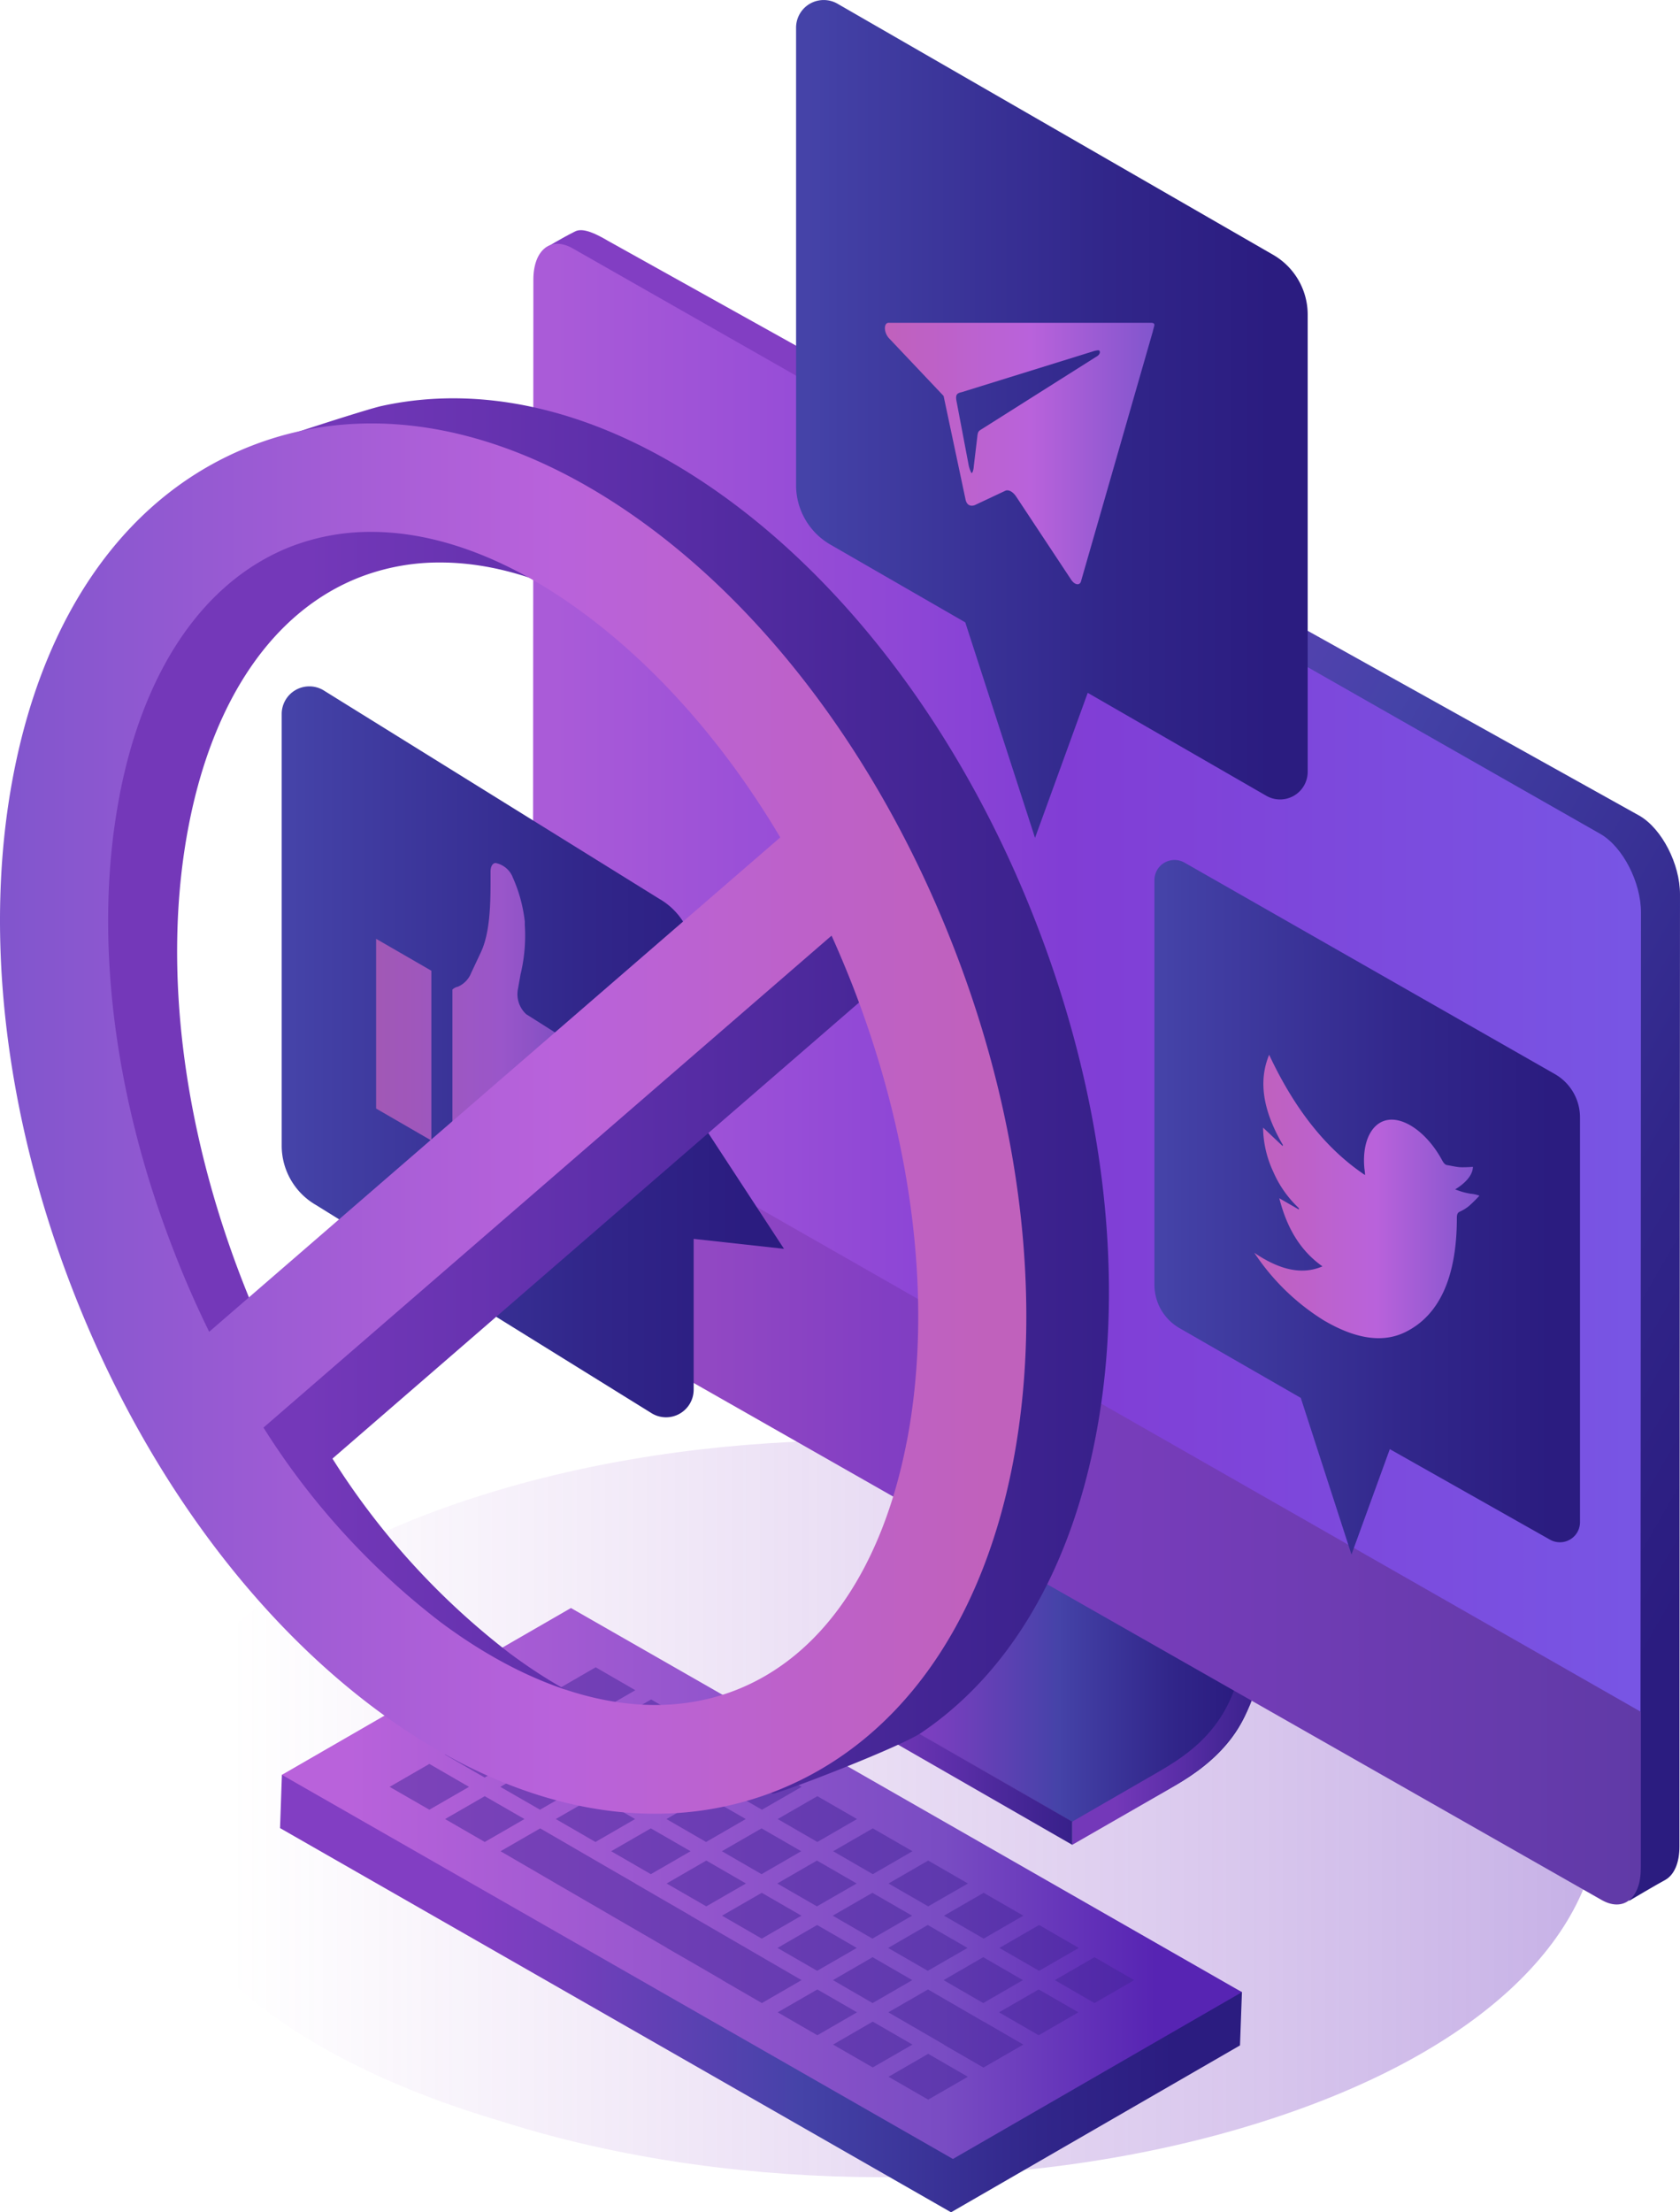 <svg xmlns="http://www.w3.org/2000/svg" xmlns:xlink="http://www.w3.org/1999/xlink" width="243.26" height="320.27" viewBox="0 0 243.26 320.27"><defs><style>.cls-1{opacity:0.38;fill:url(#Безымянный_градиент_161);}.cls-2{fill:url(#Безымянный_градиент_110);}.cls-3{fill:url(#Безымянный_градиент_240);}.cls-4{fill:url(#Безымянный_градиент_240-2);}.cls-5{fill:url(#Безымянный_градиент_110-2);}.cls-6{fill:url(#Безымянный_градиент_290);}.cls-7{fill:url(#Безымянный_градиент_155);}.cls-8{fill:url(#Безымянный_градиент_110-3);}.cls-9{fill:url(#Безымянный_градиент_280);}.cls-10{opacity:0.49;}.cls-11{fill:#432498;}.cls-12{fill:url(#Безымянный_градиент_307);}.cls-13{fill:url(#Безымянный_градиент_305);}.cls-14{fill:url(#Безымянный_градиент_307-2);}.cls-15{fill:url(#Безымянный_градиент_307-3);}.cls-16{opacity:0.76;}.cls-17{fill:url(#Безымянный_градиент_305-2);}.cls-18{fill:url(#Безымянный_градиент_240-3);}.cls-19{fill:url(#Безымянный_градиент_88);}.cls-20{fill:url(#Безымянный_градиент_305-3);}</style><linearGradient id="Безымянный_градиент_161" x1="20.73" y1="261.85" x2="231.56" y2="261.85" gradientUnits="userSpaceOnUse"><stop offset="0.06" stop-color="#9b4ec3" stop-opacity="0"/><stop offset="1" stop-color="#6930be"/></linearGradient><linearGradient id="Безымянный_градиент_110" x1="118.65" y1="221.53" x2="182.84" y2="221.53" gradientUnits="userSpaceOnUse"><stop offset="0.2" stop-color="#823ec3"/><stop offset="0.3" stop-color="#733fbc"/><stop offset="0.51" stop-color="#4b42ab"/><stop offset="0.54" stop-color="#4543a8"/><stop offset="0.57" stop-color="#423fa4"/><stop offset="0.79" stop-color="#31268a"/><stop offset="0.93" stop-color="#2b1c80"/></linearGradient><linearGradient id="Безымянный_градиент_240" x1="155.27" y1="233.73" x2="183.25" y2="233.73" gradientUnits="userSpaceOnUse"><stop offset="0.22" stop-color="#7438b9"/><stop offset="0.54" stop-color="#5b2ea8"/><stop offset="0.76" stop-color="#482798"/><stop offset="1" stop-color="#37208a"/></linearGradient><linearGradient id="Безымянный_градиент_240-2" x1="118.65" y1="254.88" x2="155.27" y2="254.88" xlink:href="#Безымянный_градиент_240"/><linearGradient id="Безымянный_градиент_110-2" x1="48.78" y1="88.13" x2="273.09" y2="217.63" xlink:href="#Безымянный_градиент_110"/><linearGradient id="Безымянный_градиент_290" x1="77.16" y1="155.24" x2="237.58" y2="155.24" gradientUnits="userSpaceOnUse"><stop offset="0.02" stop-color="#aa5bd8"/><stop offset="0.48" stop-color="#813dd5"/><stop offset="0.99" stop-color="#7855e4"/></linearGradient><linearGradient id="Безымянный_градиент_155" x1="77.26" y1="216.03" x2="237.58" y2="216.03" gradientUnits="userSpaceOnUse"><stop offset="0.06" stop-color="#9b4ec3"/><stop offset="0.32" stop-color="#823ec3"/><stop offset="1" stop-color="#603aa7"/></linearGradient><linearGradient id="Безымянный_градиент_110-3" x1="40.54" y1="280.38" x2="179.83" y2="280.38" xlink:href="#Безымянный_градиент_110"/><linearGradient id="Безымянный_градиент_280" x1="40.82" y1="272.67" x2="179.83" y2="272.67" gradientUnits="userSpaceOnUse"><stop offset="0.07" stop-color="#b962db"/><stop offset="0.69" stop-color="#794cc3"/><stop offset="0.91" stop-color="#5724b3"/></linearGradient><linearGradient id="Безымянный_градиент_307" x1="115.24" y1="60.65" x2="189.32" y2="60.65" gradientUnits="userSpaceOnUse"><stop offset="0.02" stop-color="#4543a8"/><stop offset="0.09" stop-color="#423fa4"/><stop offset="0.61" stop-color="#31268a"/><stop offset="0.93" stop-color="#2b1c80"/></linearGradient><linearGradient id="Безымянный_градиент_305" x1="128.16" y1="65.65" x2="167.15" y2="65.65" gradientUnits="userSpaceOnUse"><stop offset="0" stop-color="#c061bc"/><stop offset="0.54" stop-color="#b962db"/><stop offset="1" stop-color="#8155cd"/></linearGradient><linearGradient id="Безымянный_градиент_307-2" x1="40.78" y1="152.27" x2="113.53" y2="152.27" xlink:href="#Безымянный_градиент_307"/><linearGradient id="Безымянный_градиент_307-3" x1="167.15" y1="174.79" x2="228.78" y2="174.79" xlink:href="#Безымянный_градиент_307"/><linearGradient id="Безымянный_градиент_305-2" x1="54.46" y1="151.47" x2="88.16" y2="151.47" xlink:href="#Безымянный_градиент_305"/><linearGradient id="Безымянный_градиент_240-3" x1="11.94" y1="158.68" x2="160.56" y2="158.68" xlink:href="#Безымянный_градиент_240"/><linearGradient id="Безымянный_градиент_88" y1="161.94" x2="148.62" y2="161.94" gradientUnits="userSpaceOnUse"><stop offset="0" stop-color="#8155cd"/><stop offset="0.54" stop-color="#b962db"/><stop offset="0.96" stop-color="#c061bc"/></linearGradient><linearGradient id="Безымянный_градиент_305-3" x1="181.66" y1="173.21" x2="214.27" y2="173.21" xlink:href="#Безымянный_градиент_305"/></defs><title>2</title><g id="Слой_2" data-name="Слой 2"><g id="Слой_1-2" data-name="Слой 1"><path class="cls-1" d="M180.6,216.86l-3.26-1c-32.3-9.72-72.39-9.81-104.86-.23h0c-68.65,20.25-69.08,70.64-.79,91.2l3.26,1c32.3,9.73,72.39,9.82,104.86.24h0C248.46,287.81,248.89,237.42,180.6,216.86Z"/><path class="cls-2" d="M180.35,200.39l-36.61-21v31.25c.73,15.81-6.11,21.12-12.57,24.86l-12.52,7.22,36.62,21.05s21.85-3.51,25.94-17.88S180.35,200.39,180.35,200.39Z"/><path class="cls-3" d="M183.19,231.38v-31h-2.84v31.25c.73,15.81-6.11,21.12-12.58,24.86l-12.51,7.22v3.36l13.92-8C176.39,254.89,184,249,183.19,231.38Z"/><polygon class="cls-4" points="118.65 242.67 118.65 246.03 155.27 267.08 155.27 263.72 118.65 242.67"/><path class="cls-5" d="M113.24,172.69l122.7,102.46s4.19-2.48,5.19-3c1.26-.71,2.06-2.42,2.05-4.86l.08-137.83c0-4.38-2.62-9.45-5.82-11.34L88.06,34.88c-1.6-.94-3.62-2-4.8-1.37-2,1-4.35,2.43-4.35,2.43l28.51,125.41C107.44,165.73,110,170.81,113.24,172.69Z"/><path class="cls-6" d="M83,189.72l148.77,84.72c3.2,1.89,5.78-.13,5.76-4.51l.08-137.83c0-4.38-2.62-9.46-5.82-11.34L83,36c-3.2-1.88-5.78.14-5.77,4.52l-.07,137.83C77.17,182.75,79.77,187.83,83,189.72Z"/><path class="cls-7" d="M83.07,190.32,231.81,275c3.2,1.89,5.78-.13,5.77-4.51V247.81L77.33,156.32,77.26,179C77.27,183.36,79.88,188.44,83.07,190.32Z"/><polyline class="cls-8" points="179.55 296.11 137.71 320.27 40.55 264.65 40.82 256.94 82.39 240.5 179.83 288.4"/><polygon class="cls-9" points="179.83 288.4 137.98 312.55 40.82 256.94 82.67 232.79 179.83 288.4"/><g class="cls-10"><polygon class="cls-11" points="83.91 249.35 78.17 246.03 72.42 249.35 78.17 252.66 83.91 249.35"/><polygon class="cls-11" points="86.19 257.33 91.93 254.01 86.19 250.7 80.45 254.01 86.19 257.33"/><polygon class="cls-11" points="94.22 261.99 99.96 258.68 94.22 255.36 88.47 258.68 94.22 261.99"/><polygon class="cls-11" points="102.24 266.66 107.98 263.34 102.24 260.03 96.5 263.34 102.24 266.66"/><polygon class="cls-11" points="110.27 271.32 116.01 268 110.27 264.69 104.53 268 110.27 271.32"/><polygon class="cls-11" points="118.29 275.98 124.04 272.67 118.29 269.35 112.55 272.67 118.29 275.98"/><polygon class="cls-11" points="126.32 280.65 132.06 277.33 126.32 274.02 120.58 277.33 126.32 280.65"/><polygon class="cls-11" points="134.34 285.31 140.09 282 134.34 278.68 128.6 282 134.34 285.31"/><polygon class="cls-11" points="142.37 289.98 148.11 286.66 142.37 283.34 136.63 286.66 142.37 289.98"/><polygon class="cls-11" points="150.4 288.01 144.66 291.32 150.4 294.64 156.14 291.32 150.4 288.01"/><polygon class="cls-11" points="91.99 244.69 86.25 241.37 80.51 244.69 86.25 248 91.99 244.69"/><polygon class="cls-11" points="94.28 252.66 100.02 249.35 94.28 246.03 88.53 249.35 94.28 252.66"/><polygon class="cls-11" points="102.3 257.33 108.04 254.01 102.3 250.7 96.56 254.01 102.3 257.33"/><polygon class="cls-11" points="110.33 261.99 116.07 258.68 110.33 255.36 104.58 258.68 110.33 261.99"/><polygon class="cls-11" points="118.35 266.66 124.09 263.34 118.35 260.03 112.61 263.34 118.35 266.66"/><polygon class="cls-11" points="126.38 271.32 132.12 268 126.38 264.69 120.64 268 126.38 271.32"/><polygon class="cls-11" points="134.4 275.98 140.15 272.67 134.4 269.35 128.66 272.67 134.4 275.98"/><polygon class="cls-11" points="142.43 280.65 148.17 277.33 142.43 274.02 136.69 277.33 142.43 280.65"/><polygon class="cls-11" points="150.46 285.31 156.2 282 150.46 278.68 144.71 282 150.46 285.31"/><polygon class="cls-11" points="158.48 283.34 152.74 286.66 158.48 289.98 164.22 286.66 158.48 283.34"/><polygon class="cls-11" points="75.91 254.01 70.17 250.7 64.42 254.01 70.17 257.33 75.91 254.01"/><polygon class="cls-11" points="72.45 258.68 78.19 261.99 83.93 258.68 78.19 255.36 72.45 258.68"/><polygon class="cls-11" points="91.96 263.34 86.22 260.03 80.48 263.34 86.22 266.66 91.96 263.34"/><polygon class="cls-11" points="99.99 268 94.24 264.69 88.5 268 94.24 271.32 99.99 268"/><polygon class="cls-11" points="108.01 272.67 102.27 269.35 96.53 272.67 102.27 275.98 108.01 272.67"/><polygon class="cls-11" points="116.04 277.33 110.3 274.02 104.55 277.33 110.3 280.65 116.04 277.33"/><polygon class="cls-11" points="124.06 282 118.32 278.68 112.58 282 118.32 285.31 124.06 282"/><polygon class="cls-11" points="132.09 286.66 126.35 283.34 120.61 286.66 126.35 289.98 132.09 286.66"/><polygon class="cls-11" points="148.14 295.99 134.37 288.01 128.63 291.32 142.4 299.3 148.14 295.99"/><polygon class="cls-11" points="136.66 295.99 142.4 299.3 148.14 295.99 142.4 292.67 136.66 295.99"/><polygon class="cls-11" points="62.17 255.36 56.42 258.68 62.17 261.99 67.91 258.68 62.17 255.36"/><polygon class="cls-11" points="70.19 260.03 64.45 263.34 70.19 266.66 75.94 263.34 70.19 260.03"/><polygon class="cls-11" points="108.03 282 108.04 282 106.6 281.17 100 277.34 100.01 277.33 97.14 275.67 91.98 272.68 91.99 272.67 87.68 270.18 78.22 264.69 72.48 268 80.51 272.67 80.5 272.67 81.94 273.5 88.54 277.33 88.53 277.33 91.4 278.99 96.57 281.99 96.55 282 100.86 284.48 104.6 286.65 104.58 286.66 110.32 289.98 116.06 286.66 108.03 282"/><polygon class="cls-11" points="118.35 288.01 112.61 291.32 118.35 294.64 124.09 291.32 118.35 288.01"/><polygon class="cls-11" points="126.37 292.67 120.63 295.99 126.37 299.3 132.12 295.99 126.37 292.67"/><polygon class="cls-11" points="128.66 300.65 134.4 303.96 140.14 300.65 134.4 297.33 128.66 300.65"/></g><path class="cls-12" d="M184.35,36.89,121.27.54a4,4,0,0,0-6,3.47V70.26a9.93,9.93,0,0,0,5,8.6l19.5,11.24,10.1,31.2,7.63-21,25.85,14.9a4,4,0,0,0,6-3.47V45.49A10,10,0,0,0,184.35,36.89Z"/><g id="icon_Telegram_Обтравочный_контур" data-name="icon_Telegram Обтравочный контур"><path class="cls-13" d="M166.73,46.73h-38c-.8-.06-.79,1.4,0,2.24l7.9,8.35,3.18,15c.2.92.84,1,1.35.8l4.4-2.07c.47-.22,1.12.14,1.6.87l7.94,12c.55.83,1.32.89,1.46.12l10.35-36C167.09,47.18,167.42,46.79,166.73,46.73Zm-7.86,4.83L142.24,62.07c-.44.28-.63.32-.71,1L141,67.51c0,.28-.16,1.08-.35.95a4.42,4.42,0,0,1-.43-1.33l-1.72-9.06c-.2-1,.14-1.16.73-1.29l19.32-6c.13,0,.54-.15.65,0C159.41,51.13,159,51.49,158.87,51.56Z"/></g><path class="cls-14" d="M100.44,201.19V179.35l13.08,1.44-13.08-20V138.69a9.89,9.89,0,0,0-5-8.58L46.79,99.9a4,4,0,0,0-6,3.46v62.5a9.91,9.91,0,0,0,4.95,8.58l48.71,30.21A4,4,0,0,0,100.44,201.19Z"/><path class="cls-15" d="M225.17,155.51l-53.64-30.62a2.91,2.91,0,0,0-4.37,2.52V186a7.24,7.24,0,0,0,3.61,6.26l17.58,10.11,7.34,22.68,5.55-15.26,23.17,13.09a2.91,2.91,0,0,0,4.37-2.52V161.77A7.22,7.22,0,0,0,225.17,155.51Z"/><g class="cls-16"><path class="cls-17" d="M54.46,160.48l8,4.63V140.53l-8-4.62Zm33.7,4a6.82,6.82,0,0,0-2.11-5c1,.2,1.5-.61,1.52-2a6.65,6.65,0,0,0-2.18-4.78c-.73-.53-9.19-5.87-9.19-5.87A3.93,3.93,0,0,1,75,143.16l.37-2.08a24,24,0,0,0,.62-7.19l0-.48a21.53,21.53,0,0,0-1.72-6.34,3.36,3.36,0,0,0-2.5-2.13c-.45,0-.74.51-.74,1.23v1.25c0,3.93-.13,7.73-1.41,10.46l-1.41,3a3.57,3.57,0,0,1-2,2l-.08,0a2,2,0,0,0-.62.37V164a9.52,9.52,0,0,0,2.52,4h0a25.05,25.05,0,0,0,3.94,2.85s10.15,6.12,12.2,7.12c1,.49,2.25-.3,2.3-1.87a5.84,5.84,0,0,0-1-3.36l.07,0c1.6.93,2.26-.34,2.31-2.12a5.33,5.33,0,0,0-1.52-3.9C87.2,166.92,88.1,166.47,88.16,164.52Z"/></g><path class="cls-18" d="M150,133.54c-9.88-25.43-25.48-47-43.92-60.75-17.06-12.71-34.87-17.54-50.89-14-2.32.52-16.09,5-18.32,5.86-17.7,6.87-18.47,20-23,43.95-4.33,22.6-1.28,49,8.6,74.47s25.48,47,43.92,60.74c13.41,10,27.28,15.11,40.39,15.11,6,0,4.37,1,5.51.67,3.35-1,18.21-6.79,21.11-8.74,12.69-8.56,21.52-23.42,25.25-42.88C163,185.41,159.91,159,150,133.54ZM27.3,119.64c3.53-18.42,12.34-31.24,24.83-36.09a31.92,31.92,0,0,1,11.61-2.12c9.76,0,20.44,4.07,31.06,12s20.32,19,28.17,32.23L40.28,197.23q-2.81-5.68-5.17-11.76C26.29,162.76,23.51,139.38,27.3,119.64Zm114,93.46c-3.53,18.42-12.35,31.23-24.83,36.08s-27.64,1.35-42.68-9.85a108.21,108.21,0,0,1-25.65-28.17l82.26-71.23q1.62,3.6,3.08,7.33C142.3,170,145.08,193.36,141.3,213.1Z"/><path class="cls-19" d="M138.1,137.16c-9.88-25.43-25.48-47-43.92-60.74-19.53-14.55-40-18.78-57.72-11.9S6.5,88.34,1.92,112.26c-4.33,22.59-1.28,49,8.6,74.46s25.48,47,43.92,60.74c13.41,10,27.28,15.11,40.39,15.11a47.59,47.59,0,0,0,17.32-3.21c17.7-6.87,30-23.83,34.55-47.74C151,189,148,162.58,138.1,137.16Zm-120.79-22C20.84,96.79,29.66,84,42.14,79.12A31.94,31.94,0,0,1,53.76,77c9.75,0,20.43,4.07,31.05,12s20.32,19,28.17,32.23L30.29,192.8C28.42,189,26.7,185.08,25.13,181,16.3,158.33,13.52,134.94,17.31,115.21Zm114,93.46c-3.53,18.42-12.35,31.23-24.83,36.08s-27.64,1.35-42.68-9.86a107.89,107.89,0,0,1-25.65-28.17l82.26-71.22q1.62,3.6,3.08,7.33C132.32,165.55,135.09,188.93,131.31,208.67Z"/><path class="cls-20" d="M191.49,183.33c-3.06-2.16-5.1-5.34-6.25-9.86l2.83,1.63,0-.2a15.85,15.85,0,0,1-3.72-5.3,15.48,15.48,0,0,1-1.46-6.36l2.82,2.66.06-.12c-2.92-5-3.58-9.28-2-13.08,3.68,7.86,8.25,13.64,13.88,17.41,0-.41-.07-.74-.1-1.07-.33-3.86,1.13-6.68,3.6-6.93s5.64,2.11,7.66,5.85c.25.46.46.68.77.72.63.1,1.27.26,1.89.3a17.84,17.84,0,0,0,1.8-.06c0,1.14-1,2.31-2.57,3.27.38.13.76.28,1.13.38a10,10,0,0,0,1.16.25,4.47,4.47,0,0,1,1.23.28,20.92,20.92,0,0,1-1.5,1.48,5.87,5.87,0,0,1-1.37.84c-.29.14-.4.39-.4.9,0,8.48-2.48,14.07-7.45,16.52-3.43,1.69-7.45.88-11.83-1.7a32.76,32.76,0,0,1-9.67-9.22l-.39-.56C185.35,183.89,188.56,184.59,191.49,183.33Z"/></g></g></svg>